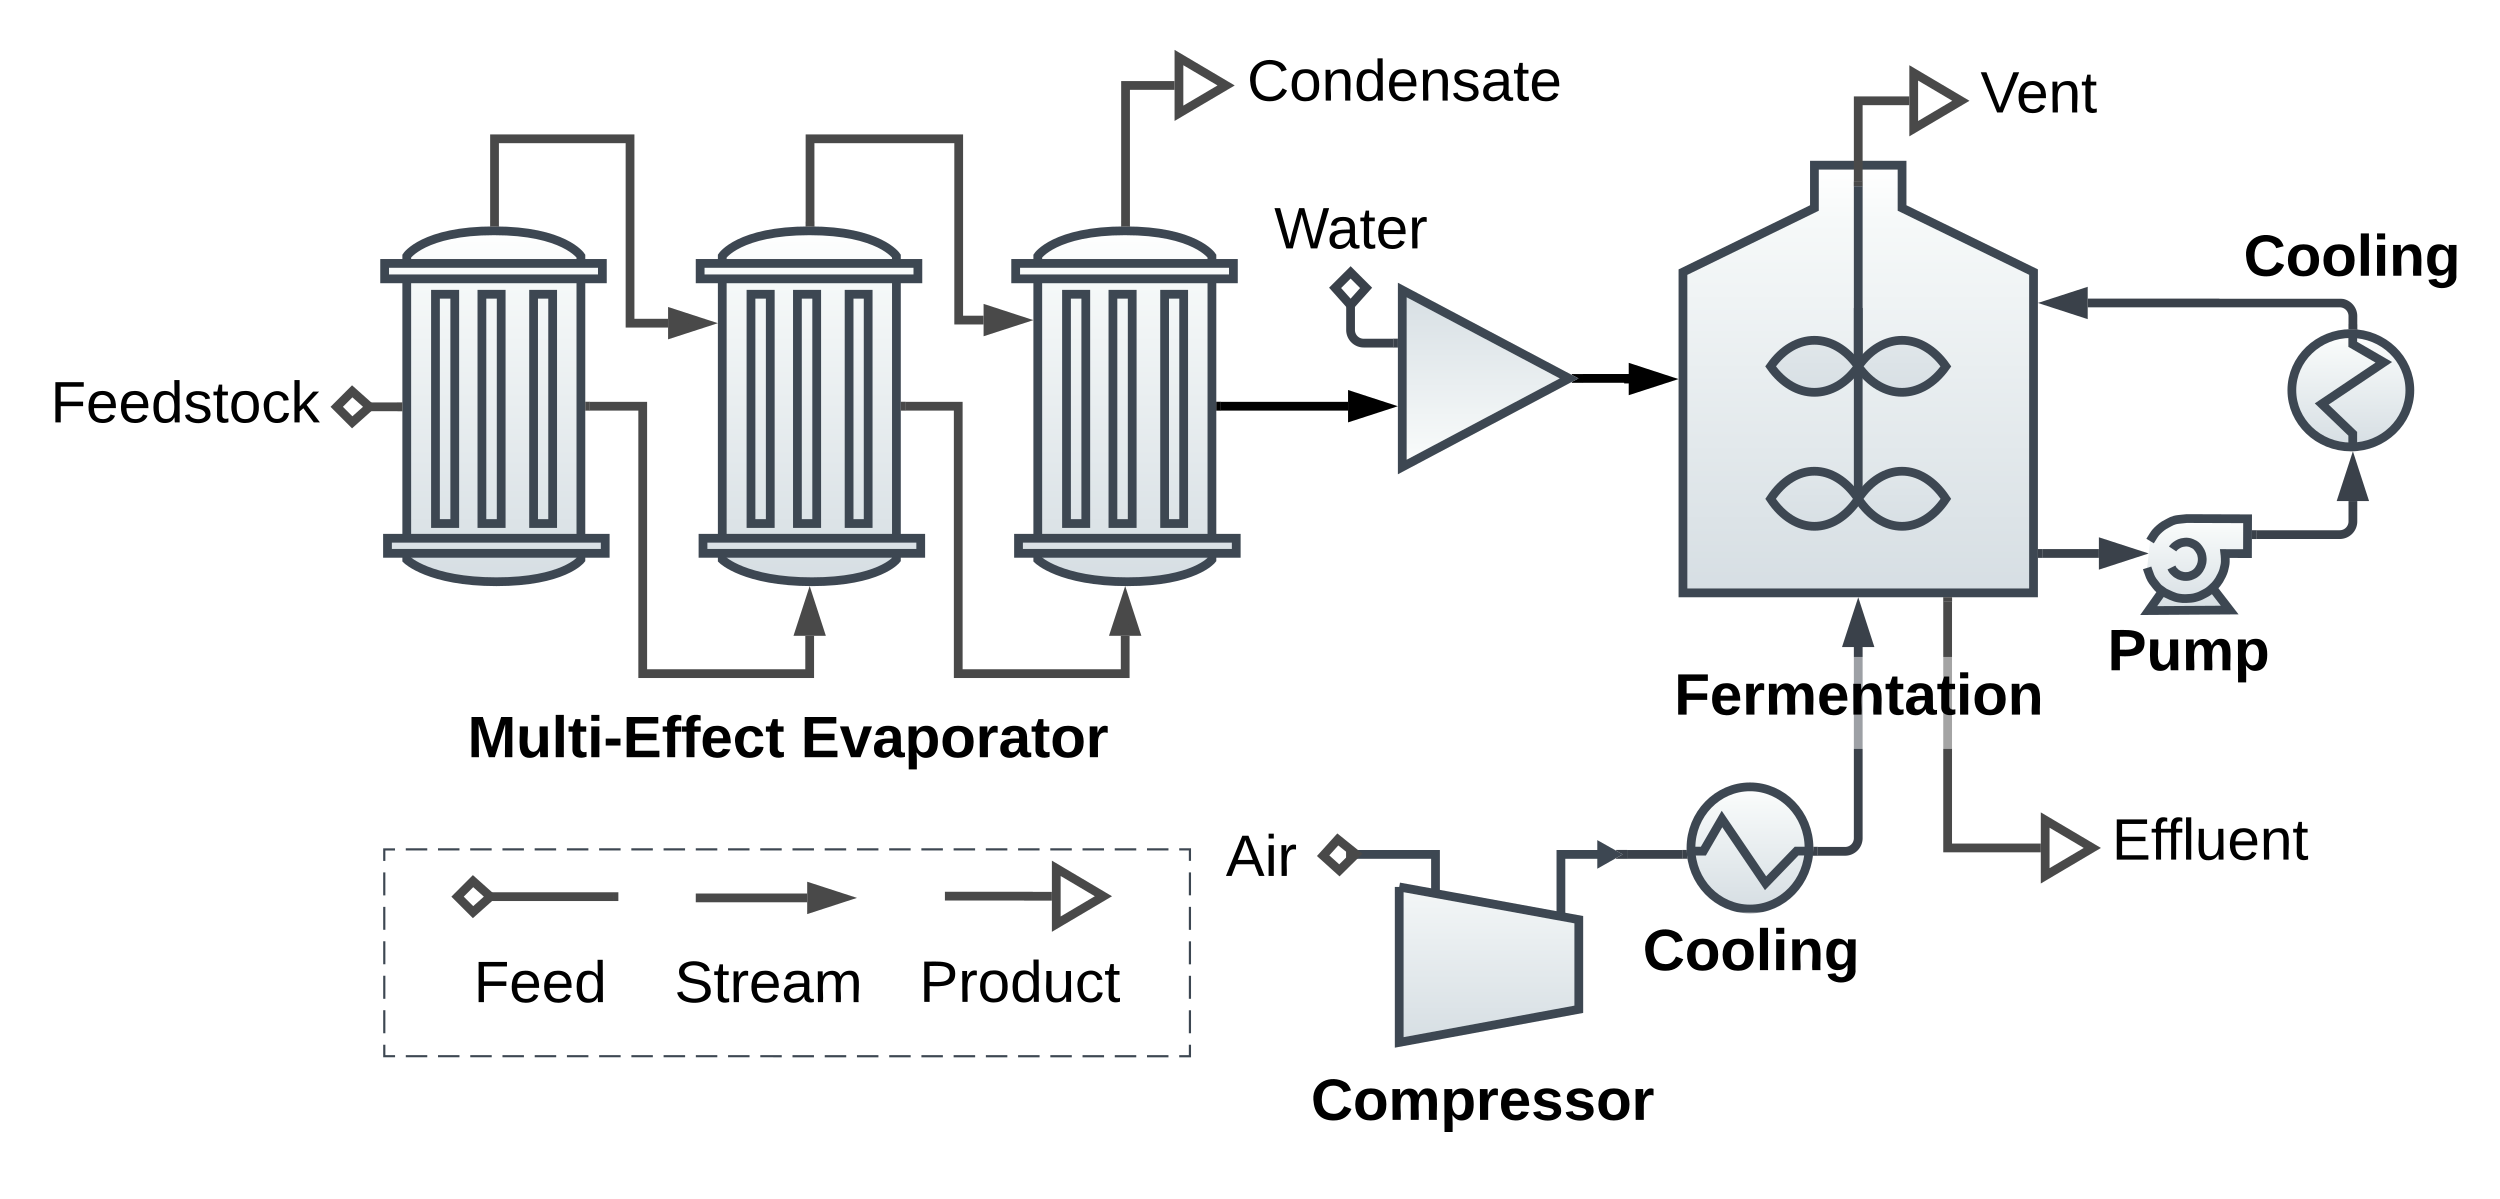 <svg xmlns="http://www.w3.org/2000/svg" xmlns:xlink="http://www.w3.org/1999/xlink" xmlns:lucid="lucid" width="1141" height="547"><g transform="translate(-174 -355)" lucid:page-tab-id="wiS7qh~P2~83"><path d="M942.1 479.2v146.38h160v-146.4l-60-29.26V430.4h-40v19.52z" stroke="#3d4752" stroke-width="4" fill="url(#a)"/><path d="M737.52 365.6H892v59.72H737.52z" fill="none"/><use xlink:href="#b" transform="matrix(1,0,0,1,737.521,365.596) translate(5.685 35.333)"/><path d="M439.12 610.42s-7.9 10.08-38.58 10.08c-30.7 0-40.9-10.08-40.9-10.08V471.86s7.6-11.52 39.8-11.52c32.1 0 39.68 11.52 39.68 11.52v138.56z" stroke="#3d4752" stroke-width="4" fill="url(#c)"/><path d="M349.55 475.22h99.37v7.04h-99.37z" stroke="#3d4752" stroke-width="4" fill="url(#d)"/><path d="M350.85 600.66h99.37v6.88h-99.37z" stroke="#3d4752" stroke-width="4" fill="url(#e)"/><path d="M372.75 489.3h8.8v104.64h-8.8z" stroke="#3d4752" stroke-width="4" fill="url(#f)"/><path d="M393.94 489.3h8.8v104.64h-8.8z" stroke="#3d4752" stroke-width="4" fill="url(#g)"/><path d="M417.53 489.3h8.7v104.64h-8.7z" stroke="#3d4752" stroke-width="4" fill="url(#h)"/><path d="M338.85 540.67h16.8" stroke="#494949" stroke-width="4" fill="none"/><path d="M327.68 540.67l7.07-7.07 7.93 7.07-7.93 7.08z" stroke="#494949" stroke-width="4" fill="#fff"/><path d="M357.65 542.67h-2.05v-4h2.05z" stroke="#494949" stroke-width=".05" fill="#494949"/><path d="M399.7 456.35v-38h61.85v84.15h17.36" stroke="#494949" stroke-width="4" fill="none"/><path d="M401.7 458.47l-2.25-.13-1.75.1v-2.14h4z" stroke="#494949" stroke-width=".05" fill="#494949"/><path d="M495.18 502.5l-14.27 4.63v-9.27z" stroke="#494949" stroke-width="4" fill="#494949"/><path d="M583.12 610.42s-7.9 10.08-38.58 10.08c-30.7 0-40.9-10.08-40.9-10.08V471.86s7.6-11.52 39.8-11.52c32.1 0 39.68 11.52 39.68 11.52v138.56z" stroke="#3d4752" stroke-width="4" fill="url(#i)"/><path d="M493.55 475.22h99.37v7.04h-99.37z" stroke="#3d4752" stroke-width="4" fill="url(#j)"/><path d="M494.85 600.66h99.37v6.88h-99.37z" stroke="#3d4752" stroke-width="4" fill="url(#k)"/><path d="M516.75 489.3h8.8v104.64h-8.8z" stroke="#3d4752" stroke-width="4" fill="url(#l)"/><path d="M537.94 489.3h8.8v104.64h-8.8z" stroke="#3d4752" stroke-width="4" fill="url(#m)"/><path d="M561.53 489.3h8.7v104.64h-8.7z" stroke="#3d4752" stroke-width="4" fill="url(#n)"/><path d="M443.12 540.4h24.22v122.05h76.2v-17.27" stroke="#494949" stroke-width="4" fill="none"/><path d="M443.18 542.4h-2.06v-4h2.06z" stroke="#494949" stroke-width=".05" fill="#494949"/><path d="M543.54 628.92l4.63 14.26h-9.27z" stroke="#494949" stroke-width="4" fill="#494949"/><path d="M727.12 610.42s-7.9 10.08-38.58 10.08c-30.7 0-40.9-10.08-40.9-10.08V471.86s7.6-11.52 39.8-11.52c32.1 0 39.68 11.52 39.68 11.52v138.56z" stroke="#3d4752" stroke-width="4" fill="url(#o)"/><path d="M637.55 475.22h99.37v7.04h-99.37z" stroke="#3d4752" stroke-width="4" fill="url(#p)"/><path d="M638.85 600.66h99.37v6.88h-99.37z" stroke="#3d4752" stroke-width="4" fill="url(#q)"/><path d="M660.75 489.3h8.8v104.64h-8.8z" stroke="#3d4752" stroke-width="4" fill="url(#r)"/><path d="M681.94 489.3h8.8v104.64h-8.8z" stroke="#3d4752" stroke-width="4" fill="url(#s)"/><path d="M705.53 489.3h8.7v104.64h-8.7z" stroke="#3d4752" stroke-width="4" fill="url(#t)"/><path d="M543.7 456.35v-38h67.85v82.74h11.36" stroke="#494949" stroke-width="4" fill="none"/><path d="M545.7 458.47l-2.25-.13-1.75.1v-2.14h4z" stroke="#494949" stroke-width=".05" fill="#494949"/><path d="M639.18 501.1l-14.27 4.62v-9.27z" stroke="#494949" stroke-width="4" fill="#494949"/><path d="M587.12 540.4h24.22v122.05h76.2v-17.27" stroke="#494949" stroke-width="4" fill="none"/><path d="M587.18 542.4h-2.06v-4h2.06z" stroke="#494949" stroke-width=".05" fill="#494949"/><path d="M687.54 628.92l4.63 14.26h-9.27z" stroke="#494949" stroke-width="4" fill="#494949"/><path d="M731.12 540.4h58.13" stroke="#000" stroke-width="4" fill="none"/><path d="M731.18 542.4h-2.06v-4h2.06z" stroke="#000" stroke-width=".05"/><path d="M805.52 540.4l-14.27 4.63v-9.27z" stroke="#000" stroke-width="4"/><path d="M1022.1 438v-37h23.32" stroke="#494949" stroke-width="4" fill="none"/><path d="M1020.1 440v-2.05h4V440z" stroke="#494949" stroke-width=".05" fill="#494949"/><path d="M1068.94 401l-21.52 12.73v-25.46z" stroke="#494949" stroke-width="4" fill="#fff"/><path d="M687.7 456.35V394h22.37" stroke="#494949" stroke-width="4" fill="none"/><path d="M689.7 458.47l-2.25-.13-1.75.1v-2.14h4z" stroke="#494949" stroke-width=".05" fill="#494949"/><path d="M733.6 394l-21.53 12.7v-25.44z" stroke="#494949" stroke-width="4" fill="#fff"/><path d="M371.17 674.26h324.15v39.86H371.17z" fill="#fff" fill-opacity="0"/><use xlink:href="#u" transform="matrix(1,0,0,1,376.173,679.26) translate(11.241 21.333)"/><use xlink:href="#v" transform="matrix(1,0,0,1,376.173,679.26) translate(163.315 21.333)"/><path d="M1022.1 440v82.22z" stroke="#3d4752" stroke-width="4" fill-opacity="0"/><path d="M1022.1 522.22c-11.13 15.78-28.9 15.78-40 0 11.1-15.87 28.87-15.87 40 0z" stroke="#3d4752" stroke-width="4" fill="url(#w)"/><path d="M1022.1 522.22c11.1-15.87 28.87-15.87 40 0-11.13 15.78-28.9 15.78-40 0z" stroke="#3d4752" stroke-width="4" fill="url(#x)"/><use xlink:href="#y" transform="matrix(1,0,0,1,952.087,543) translate(70 23.467)"/><path d="M192 500.63h132.85v83.54H192z" fill="#fff" fill-opacity="0"/><use xlink:href="#z" transform="matrix(1,0,0,1,197,505.631) translate(0.056 42.146)"/><path d="M1072.87 380h63.33v42h-63.34z" fill="#fff" fill-opacity="0"/><use xlink:href="#A" transform="matrix(1,0,0,1,1077.865,385) translate(0 21.333)"/><path d="M1062.9 629.58V742h42.52" stroke="#494949" stroke-width="4" fill="none"/><path d="M1064.9 629.63h-4v-2.05h4z" stroke="#494949" stroke-width=".05" fill="#494949"/><path d="M1128.94 742l-21.52 12.73v-25.46z" stroke="#494949" stroke-width="4" fill="#fff"/><path d="M1132.87 721h100v42h-100z" fill="#fff" fill-opacity="0"/><use xlink:href="#B" transform="matrix(1,0,0,1,1137.865,726.001) translate(0 21.333)"/><path d="M349.38 742.66H717.1v94.38H349.4z" fill-opacity="0"/><path d="M359.2 742.66h9.8m4.9 0h9.8m4.9 0h9.8m4.92 0h9.8m4.9 0h9.8m4.92 0h9.8m4.9 0h9.8m4.9 0h9.82m4.9 0h9.8m4.9 0h9.82m4.9 0h9.8m4.9 0h9.8m4.92 0h9.8m4.9 0h9.8m4.92 0h9.8m4.9 0h9.8m4.9 0h9.82m4.9 0h9.8m4.9 0h9.82m4.9 0h9.8m4.9 0h9.82m4.9 0h9.8m4.9 0h9.82m4.9 0h9.8m4.9 0h4.9v5.24m0 5.25v10.48m0 5.25v10.5m0 5.23v10.5m0 5.24v10.5m0 5.23v10.5m0 5.23v5.24h-4.9m-4.9 0h-9.8m-4.9 0h-9.8m-4.9 0h-9.82m-4.9 0h-9.8m-4.9 0h-9.82m-4.9 0h-9.8m-4.9 0h-9.82m-4.9 0h-9.8m-4.9 0h-9.8m-4.92 0h-9.8m-4.9 0h-9.8m-4.92 0h-9.8m-4.9 0H521m-4.9 0h-9.82m-4.9 0h-9.8m-4.9 0h-9.82m-4.9 0h-9.8m-4.9 0h-9.82m-4.9 0h-9.8m-4.9 0h-9.8m-4.92 0h-9.8m-4.9 0h-9.8m-4.92 0h-9.8m-4.9 0h-9.8m-4.9 0h-4.92v-5.24m0-5.24v-10.5m0-5.23v-10.5m0-5.24v-10.5m0-5.24V768.9m0-5.25v-10.48m0-5.25v-5.24h4.9" stroke="#3d4752" fill="none"/><path d="M394 764.23h60.22" stroke="#494949" stroke-width="4" fill="none"/><path d="M382.83 764.23l7.07-7.08 7.93 7.08-7.93 7.07z" stroke="#494949" stroke-width="4" fill="#fff"/><path d="M454.17 764.23h2.05M493.55 764.8h48.85M493.6 764.8h-2.05" stroke="#494949" stroke-width="4" fill="none"/><path d="M558.66 764.8l-14.26 4.64v-9.27z" stroke="#494949" stroke-width="4" fill="#494949"/><path d="M607.26 764h36.13v.05h10.68M607.3 764h-2.04" stroke="#494949" stroke-width="4" fill="none"/><path d="M677.6 764.05l-21.52 12.73V751.3z" stroke="#494949" stroke-width="4" fill="#fff"/><path d="M383.05 777.04h74.97v60h-74.97z" fill="none"/><use xlink:href="#C" transform="matrix(1,0,0,1,383.047,777.043) translate(7.167 35.333)"/><path d="M476.22 777.04h96.5v60h-96.5z" fill="none"/><use xlink:href="#D" transform="matrix(1,0,0,1,476.22,777.043) translate(5.611 35.333)"/><path d="M580 776.9h118.14v60H580z" fill="none"/><use xlink:href="#E" transform="matrix(1,0,0,1,580,776.905) translate(13.611 35.333)"/><path d="M1106.1 607.6h25.83" stroke="#3a414a" stroke-width="4" fill="none"/><path d="M1106.14 609.6h-2.05v-4h2.04z" stroke="#3a414a" stroke-width=".05" fill="#3a414a"/><path d="M1148.2 607.6l-14.27 4.64v-9.27z" stroke="#3a414a" stroke-width="4" fill="#3a414a"/><path d="M812.6 759.8l81.96 14.94v40.9l-81.96 15.12V759.8" stroke="#3d4752" stroke-width="4" fill="url(#F)"/><path d="M829.16 763.18v-18.23H790.4m96 26.77v-26.77h19.8" stroke="#3d4752" stroke-width="4" fill-opacity="0"/><path d="M905 741.84l5.52 3.1-5.52 3.12z" stroke="#3d4752" stroke-width="4" fill="url(#G)"/><path d="M1203.78 599h38.08a6 6 0 0 0 6-6v-9.3" stroke="#3a414a" stroke-width="4" fill="none"/><path d="M1203.83 601h-2.06v-4h2.06z" stroke="#3a414a" stroke-width=".05" fill="#3a414a"/><path d="M1247.86 567.42l4.63 14.27h-9.28z" stroke="#3a414a" stroke-width="4" fill="#3a414a"/><path d="M1273.86 533.12c0 14.28-12.06 25.87-26.93 25.87S1220 547.4 1220 533.1c0-14.27 12.07-25.86 26.93-25.86 14.87 0 26.93 11.6 26.93 25.86z" stroke="#3d4752" stroke-width="4" fill="url(#H)"/><path d="M1247.8 507.26v4.9l14.16 8.2-28.33 19.02 14.16 13.6v6" stroke="#3d4752" stroke-width="4" fill="none"/><path d="M1247.86 503.34v-4.07a6 6 0 0 0-6-6h-115.03" stroke="#3a414a" stroke-width="4" fill="none"/><path d="M1249.86 505.52l-2.88-.26-1.12.04v-2h4z" stroke="#3a414a" stroke-width=".05" fill="#3a414a"/><path d="M1110.56 493.27l14.27-4.63v9.27z" stroke="#3a414a" stroke-width="4" fill="#3a414a"/><path d="M1132.87 634.57h79.68v42h-79.68z" fill="#fff" fill-opacity=".5"/><use xlink:href="#I" transform="matrix(1,0,0,1,1137.865,639.569) translate(-1.963 21.333)"/><path d="M1186.93 454.5h120v36.86h-120z" fill="#fff" fill-opacity=".5"/><use xlink:href="#J" transform="matrix(1,0,0,1,1191.931,459.513) translate(6.056 21.333)"/><path d="M1003.5 743.55h12.6a6 6 0 0 0 6-6V650.3" stroke="#3a414a" stroke-width="4" fill="none"/><path d="M1003.55 745.55h-2.23l.3-3.53-.02-.47h1.95z" stroke="#3a414a" stroke-width=".05" fill="#3a414a"/><path d="M1022.1 634.05l4.62 14.26h-9.27z" stroke="#3a414a" stroke-width="4" fill="#3a414a"/><path d="M932.87 654.82h178.44v42H932.88z" fill="#fff" fill-opacity=".5"/><use xlink:href="#K" transform="matrix(1,0,0,1,937.865,659.821) translate(0.278 21.333)"/><path d="M761.18 839.76h178.45v42H761.18z" fill="#fff" fill-opacity=".5"/><use xlink:href="#L" transform="matrix(1,0,0,1,766.182,844.763) translate(6.13 21.333)"/><path d="M788.3 744.95h.1" stroke="#494949" stroke-width="4" fill="none"/><path d="M777.87 745.54l6.7-7.42 8.28 6.65-7.56 7.47z" stroke="#494949" stroke-width="4" fill="#fff"/><path d="M790.4 746.95h-2.05v-4h2.05z" stroke="#494949" stroke-width=".05" fill="#494949"/><path d="M723.66 726.58h51.38v39.86h-51.38z" fill="#fff" fill-opacity="0"/><use xlink:href="#M" transform="matrix(1,0,0,1,728.662,731.58) translate(4.778 23.208)"/><path d="M1022.1 495.56v87.1z" stroke="#3d4752" stroke-width="4" fill-opacity="0"/><path d="M1022.1 582.67c-11.13 16.72-28.9 16.72-40 0 11.1-16.8 28.87-16.8 40 0z" stroke="#3d4752" stroke-width="4" fill="url(#N)"/><path d="M1022.1 582.67c11.1-16.8 28.87-16.8 40 0-11.13 16.72-28.9 16.72-40 0z" stroke="#3d4752" stroke-width="4" fill="url(#O)"/><use xlink:href="#y" transform="matrix(1,0,0,1,952.087,604.391) translate(70 23.467)"/><path d="M999.63 742c0 15.4-12.07 27.88-26.93 27.88-14.87 0-26.94-12.5-26.94-27.88 0-15.4 12.07-27.88 26.94-27.88 14.86 0 26.93 12.5 26.93 27.88z" stroke="#3d4752" stroke-width="4" fill="url(#P)"/><path d="M945.76 743.45h5.66l8.5-14.66 19.88 29.32 14.17-14.67h5.66" stroke="#3d4752" stroke-width="4" fill="none"/><path d="M916.6 744.95h25.36" stroke="#3a414a" stroke-width="4" fill="none"/><path d="M916.65 746.95h-5.05v-.3l3-1.7-3-1.7v-.3h5.05zM944.05 746.24l.16.7h-2.3v-4h1.92z" stroke="#3a414a" stroke-width=".05" fill="#3a414a"/><path d="M912.7 771.43h120v36.84h-120z" fill="#fff" fill-opacity=".5"/><use xlink:href="#J" transform="matrix(1,0,0,1,917.695,776.43) translate(6.056 21.333)"/><path d="M896.43 527.7h20.83v.3h.1" stroke="#000" stroke-width="4" fill="none"/><path d="M896.48 529.7h-5.05v-.4l3-1.6-3-1.58v-.4h5.05z" stroke="#000" stroke-width=".05"/><path d="M933.6 528l-14.25 4.62v-9.27z" stroke="#000" stroke-width="4"/><path d="M743.02 440.33h94.8v36.17h-94.8z" fill="#fff" fill-opacity="0"/><use xlink:href="#Q" transform="matrix(1,0,0,1,748.024,445.334) translate(7.5 23.021)"/><path d="M890.16 487.95L814 528.38l76.16 40.35v-80.78z" stroke="#3d4752" stroke-width="4" fill="url(#R)" transform="matrix(-1,1.2246467991473532e-16,-1.2246467991473532e-16,-1,1704.154,1056.091)"/><path d="M810 511.6H796.4a6 6 0 0 1-6-6v-15.1" stroke="#3a414a" stroke-width="4" fill="none"/><path d="M812 513.6h-2.06v-4H812z" stroke="#3a414a" stroke-width=".05" fill="#3a414a"/><path d="M790.42 479.32l7.07 7.07-7.08 7.92-7.07-7.93z" stroke="#3a414a" stroke-width="4" fill="#fff"/><path d="M1160.9 624.87l-6.24 8.8 36.97-.24-7.84-10.16-.47.13" stroke="#3d4752" stroke-width="4" fill="url(#S)"/><path d="M1155.3 601.93s1.06-1.72 1.5-2.4c.52-.66.56-1.04 1.85-2.34 1.33-1.27 2.52-2.28 4.22-3.12 1.74-.88 2.7-1.72 5.5-2.02 2.8-.33 3.63-.38 3.63-.38l27.8.1-.05 15.9-10.32-.03s.18 1.47.18 2.35c0 .92.1 1.85-.22 3.23-.27 1.4-.55 2.6-1.37 4.28-.82 1.7-1.6 2.96-2.2 3.67-.6.75-1 1.26-2.24 2.35-1.24 1.13-1.97 1.68-3.4 2.4-1.42.75-2.25 1.2-3.25 1.47-1.05.28-1.37.5-3.02.66-1.65.12-2.7.2-3.8.12-1.1-.12-2.35-.25-3.3-.58-1.02-.34-2.67-1-3.6-1.52-.95-.5-1.05-.33-2.33-1.34-1.28-1-1.6-.92-2.7-2.35-1.15-1.4-2.2-2.7-2.85-4.3-.64-1.6-1.38-3.9-1.38-3.9" stroke="#3d4752" stroke-width="4" fill="url(#T)"/><path d="M1165.58 605.54s.45-.67.87-1.04c.46-.38.96-.76 1.56-1.1.6-.33 1.1-.58 1.84-.75.78-.2 2.07-.25 2.07-.25s1.43.08 2.2.46c.83.33 1.9.84 2.58 1.6.68.8.9 1.08 1.23 1.67.38.63.6.97.84 1.77.18.8.32 1.5.32 1.93 0 .46.05.75-.04 1.38-.14.7-.05.8-.33 1.48-.23.68-.2.76-.65 1.48-.4.7-.46.88-.9 1.38-.52.55-.66.76-1.2 1.13-.6.38-.74.55-1.57.85-.82.33-.96.4-1.6.5-.6.08-.87.08-1.42.08-.6-.04-.74 0-1.38-.17-.6-.16-1.33-.4-1.33-.4s-.46-.23-.92-.52c-.46-.28-.5-.24-1.05-.8-.55-.58-.78-.62-1.24-1.42l-.4-.8" stroke="#3d4752" stroke-width="4" fill="url(#U)"/><defs><linearGradient gradientUnits="userSpaceOnUse" id="a" x1="942.09" y1="430.4" x2="942.09" y2="625.58"><stop offset="0%" stop-color="#fff"/><stop offset="13.04%" stop-color="#f6f9f9"/><stop offset="100%" stop-color="#d6dee3"/></linearGradient><path d="M212-179c-10-28-35-45-73-45-59 0-87 40-87 99 0 60 29 101 89 101 43 0 62-24 78-52l27 14C228-24 195 4 139 4 59 4 22-46 18-125c-6-104 99-153 187-111 19 9 31 26 39 46" id="V"/><path d="M100-194c62-1 85 37 85 99 1 63-27 99-86 99S16-35 15-95c0-66 28-99 85-99zM99-20c44 1 53-31 53-75 0-43-8-75-51-75s-53 32-53 75 10 74 51 75" id="W"/><path d="M117-194c89-4 53 116 60 194h-32v-121c0-31-8-49-39-48C34-167 62-67 57 0H25l-1-190h30c1 10-1 24 2 32 11-22 29-35 61-36" id="X"/><path d="M85-194c31 0 48 13 60 33l-1-100h32l1 261h-30c-2-10 0-23-3-31C134-8 116 4 85 4 32 4 16-35 15-94c0-66 23-100 70-100zm9 24c-40 0-46 34-46 75 0 40 6 74 45 74 42 0 51-32 51-76 0-42-9-74-50-73" id="Y"/><path d="M100-194c63 0 86 42 84 106H49c0 40 14 67 53 68 26 1 43-12 49-29l28 8c-11 28-37 45-77 45C44 4 14-33 15-96c1-61 26-98 85-98zm52 81c6-60-76-77-97-28-3 7-6 17-6 28h103" id="Z"/><path d="M135-143c-3-34-86-38-87 0 15 53 115 12 119 90S17 21 10-45l28-5c4 36 97 45 98 0-10-56-113-15-118-90-4-57 82-63 122-42 12 7 21 19 24 35" id="aa"/><path d="M141-36C126-15 110 5 73 4 37 3 15-17 15-53c-1-64 63-63 125-63 3-35-9-54-41-54-24 1-41 7-42 31l-33-3c5-37 33-52 76-52 45 0 72 20 72 64v82c-1 20 7 32 28 27v20c-31 9-61-2-59-35zM48-53c0 20 12 33 32 33 41-3 63-29 60-74-43 2-92-5-92 41" id="ab"/><path d="M59-47c-2 24 18 29 38 22v24C64 9 27 4 27-40v-127H5v-23h24l9-43h21v43h35v23H59v120" id="ac"/><g id="b"><use transform="matrix(0.074,0,0,0.074,0,0)" xlink:href="#V"/><use transform="matrix(0.074,0,0,0.074,19.185,0)" xlink:href="#W"/><use transform="matrix(0.074,0,0,0.074,34,0)" xlink:href="#X"/><use transform="matrix(0.074,0,0,0.074,48.815,0)" xlink:href="#Y"/><use transform="matrix(0.074,0,0,0.074,63.63,0)" xlink:href="#Z"/><use transform="matrix(0.074,0,0,0.074,78.444,0)" xlink:href="#X"/><use transform="matrix(0.074,0,0,0.074,93.259,0)" xlink:href="#aa"/><use transform="matrix(0.074,0,0,0.074,106.593,0)" xlink:href="#ab"/><use transform="matrix(0.074,0,0,0.074,121.407,0)" xlink:href="#ac"/><use transform="matrix(0.074,0,0,0.074,128.815,0)" xlink:href="#Z"/></g><linearGradient gradientUnits="userSpaceOnUse" id="c" x1="349.55" y1="460.34" x2="349.55" y2="620.34"><stop offset="0%" stop-color="#fff"/><stop offset="13.04%" stop-color="#f6f9f9"/><stop offset="100%" stop-color="#d6dee3"/></linearGradient><linearGradient gradientUnits="userSpaceOnUse" id="d" x1="349.55" y1="460.34" x2="349.55" y2="620.34"><stop offset="0%" stop-color="#fff"/><stop offset="13.04%" stop-color="#f6f9f9"/><stop offset="100%" stop-color="#d6dee3"/></linearGradient><linearGradient gradientUnits="userSpaceOnUse" id="e" x1="349.55" y1="460.34" x2="349.55" y2="620.34"><stop offset="0%" stop-color="#fff"/><stop offset="13.04%" stop-color="#f6f9f9"/><stop offset="100%" stop-color="#d6dee3"/></linearGradient><linearGradient gradientUnits="userSpaceOnUse" id="f" x1="349.55" y1="460.34" x2="349.55" y2="620.34"><stop offset="0%" stop-color="#fff"/><stop offset="13.04%" stop-color="#f6f9f9"/><stop offset="100%" stop-color="#d6dee3"/></linearGradient><linearGradient gradientUnits="userSpaceOnUse" id="g" x1="349.55" y1="460.34" x2="349.55" y2="620.34"><stop offset="0%" stop-color="#fff"/><stop offset="13.04%" stop-color="#f6f9f9"/><stop offset="100%" stop-color="#d6dee3"/></linearGradient><linearGradient gradientUnits="userSpaceOnUse" id="h" x1="349.55" y1="460.34" x2="349.55" y2="620.34"><stop offset="0%" stop-color="#fff"/><stop offset="13.04%" stop-color="#f6f9f9"/><stop offset="100%" stop-color="#d6dee3"/></linearGradient><linearGradient gradientUnits="userSpaceOnUse" id="i" x1="493.55" y1="460.34" x2="493.55" y2="620.34"><stop offset="0%" stop-color="#fff"/><stop offset="13.04%" stop-color="#f6f9f9"/><stop offset="100%" stop-color="#d6dee3"/></linearGradient><linearGradient gradientUnits="userSpaceOnUse" id="j" x1="493.55" y1="460.34" x2="493.55" y2="620.34"><stop offset="0%" stop-color="#fff"/><stop offset="13.04%" stop-color="#f6f9f9"/><stop offset="100%" stop-color="#d6dee3"/></linearGradient><linearGradient gradientUnits="userSpaceOnUse" id="k" x1="493.55" y1="460.34" x2="493.55" y2="620.34"><stop offset="0%" stop-color="#fff"/><stop offset="13.04%" stop-color="#f6f9f9"/><stop offset="100%" stop-color="#d6dee3"/></linearGradient><linearGradient gradientUnits="userSpaceOnUse" id="l" x1="493.55" y1="460.34" x2="493.55" y2="620.34"><stop offset="0%" stop-color="#fff"/><stop offset="13.04%" stop-color="#f6f9f9"/><stop offset="100%" stop-color="#d6dee3"/></linearGradient><linearGradient gradientUnits="userSpaceOnUse" id="m" x1="493.55" y1="460.34" x2="493.55" y2="620.34"><stop offset="0%" stop-color="#fff"/><stop offset="13.04%" stop-color="#f6f9f9"/><stop offset="100%" stop-color="#d6dee3"/></linearGradient><linearGradient gradientUnits="userSpaceOnUse" id="n" x1="493.55" y1="460.34" x2="493.55" y2="620.34"><stop offset="0%" stop-color="#fff"/><stop offset="13.04%" stop-color="#f6f9f9"/><stop offset="100%" stop-color="#d6dee3"/></linearGradient><linearGradient gradientUnits="userSpaceOnUse" id="o" x1="637.55" y1="460.34" x2="637.55" y2="620.34"><stop offset="0%" stop-color="#fff"/><stop offset="13.04%" stop-color="#f6f9f9"/><stop offset="100%" stop-color="#d6dee3"/></linearGradient><linearGradient gradientUnits="userSpaceOnUse" id="p" x1="637.55" y1="460.34" x2="637.55" y2="620.34"><stop offset="0%" stop-color="#fff"/><stop offset="13.04%" stop-color="#f6f9f9"/><stop offset="100%" stop-color="#d6dee3"/></linearGradient><linearGradient gradientUnits="userSpaceOnUse" id="q" x1="637.55" y1="460.34" x2="637.55" y2="620.34"><stop offset="0%" stop-color="#fff"/><stop offset="13.04%" stop-color="#f6f9f9"/><stop offset="100%" stop-color="#d6dee3"/></linearGradient><linearGradient gradientUnits="userSpaceOnUse" id="r" x1="637.55" y1="460.34" x2="637.55" y2="620.34"><stop offset="0%" stop-color="#fff"/><stop offset="13.04%" stop-color="#f6f9f9"/><stop offset="100%" stop-color="#d6dee3"/></linearGradient><linearGradient gradientUnits="userSpaceOnUse" id="s" x1="637.55" y1="460.34" x2="637.55" y2="620.34"><stop offset="0%" stop-color="#fff"/><stop offset="13.04%" stop-color="#f6f9f9"/><stop offset="100%" stop-color="#d6dee3"/></linearGradient><linearGradient gradientUnits="userSpaceOnUse" id="t" x1="637.55" y1="460.34" x2="637.55" y2="620.34"><stop offset="0%" stop-color="#fff"/><stop offset="13.04%" stop-color="#f6f9f9"/><stop offset="100%" stop-color="#d6dee3"/></linearGradient><path d="M230 0l2-204L168 0h-37L68-204 70 0H24v-248h70l56 185 57-185h69V0h-46" id="ad"/><path d="M85 4C-2 5 27-109 22-190h50c7 57-23 150 33 157 60-5 35-97 40-157h50l1 190h-47c-2-12 1-28-3-38-12 25-28 42-61 42" id="ae"/><path d="M25 0v-261h50V0H25" id="af"/><path d="M115-3C79 11 28 4 28-45v-112H4v-33h27l15-45h31v45h36v33H77v99c-1 23 16 31 38 25v30" id="ag"/><path d="M25-224v-37h50v37H25zM25 0v-190h50V0H25" id="ah"/><path d="M14-72v-43h91v43H14" id="ai"/><path d="M24 0v-248h195v40H76v63h132v40H76v65h150V0H24" id="aj"/><path d="M121-226c-27-7-43 5-38 36h38v33H83V0H34v-157H6v-33h28c-9-59 32-81 87-68v32" id="ak"/><path d="M185-48c-13 30-37 53-82 52C43 2 14-33 14-96s30-98 90-98c62 0 83 45 84 108H66c0 31 8 55 39 56 18 0 30-7 34-22zm-45-69c5-46-57-63-70-21-2 6-4 13-4 21h74" id="al"/><path d="M190-63c-7 42-38 67-86 67-59 0-84-38-90-98-12-110 154-137 174-36l-49 2c-2-19-15-32-35-32-30 0-35 28-38 64-6 74 65 87 74 30" id="am"/><g id="u"><use transform="matrix(0.074,0,0,0.074,0,0)" xlink:href="#ad"/><use transform="matrix(0.074,0,0,0.074,22.148,0)" xlink:href="#ae"/><use transform="matrix(0.074,0,0,0.074,38.37,0)" xlink:href="#af"/><use transform="matrix(0.074,0,0,0.074,45.778,0)" xlink:href="#ag"/><use transform="matrix(0.074,0,0,0.074,54.593,0)" xlink:href="#ah"/><use transform="matrix(0.074,0,0,0.074,62,0)" xlink:href="#ai"/><use transform="matrix(0.074,0,0,0.074,70.815,0)" xlink:href="#aj"/><use transform="matrix(0.074,0,0,0.074,88.593,0)" xlink:href="#ak"/><use transform="matrix(0.074,0,0,0.074,97.407,0)" xlink:href="#ak"/><use transform="matrix(0.074,0,0,0.074,106.222,0)" xlink:href="#al"/><use transform="matrix(0.074,0,0,0.074,121.037,0)" xlink:href="#am"/><use transform="matrix(0.074,0,0,0.074,135.852,0)" xlink:href="#ag"/></g><path d="M128 0H69L1-190h53L99-40l48-150h52" id="an"/><path d="M133-34C117-15 103 5 69 4 32 3 11-16 11-54c-1-60 55-63 116-61 1-26-3-47-28-47-18 1-26 9-28 27l-52-2c7-38 36-58 82-57s74 22 75 68l1 82c-1 14 12 18 25 15v27c-30 8-71 5-69-32zm-48 3c29 0 43-24 42-57-32 0-66-3-65 30 0 17 8 27 23 27" id="ao"/><path d="M135-194c53 0 70 44 70 98 0 56-19 98-73 100-31 1-45-17-59-34 3 33 2 69 2 105H25l-1-265h48c2 10 0 23 3 31 11-24 29-35 60-35zM114-30c33 0 39-31 40-66 0-38-9-64-40-64-56 0-55 130 0 130" id="ap"/><path d="M110-194c64 0 96 36 96 99 0 64-35 99-97 99-61 0-95-36-95-99 0-62 34-99 96-99zm-1 164c35 0 45-28 45-65 0-40-10-65-43-65-34 0-45 26-45 65 0 36 10 65 43 65" id="aq"/><path d="M135-150c-39-12-60 13-60 57V0H25l-1-190h47c2 13-1 29 3 40 6-28 27-53 61-41v41" id="ar"/><g id="v"><use transform="matrix(0.074,0,0,0.074,0,0)" xlink:href="#aj"/><use transform="matrix(0.074,0,0,0.074,17.778,0)" xlink:href="#an"/><use transform="matrix(0.074,0,0,0.074,32.593,0)" xlink:href="#ao"/><use transform="matrix(0.074,0,0,0.074,47.407,0)" xlink:href="#ap"/><use transform="matrix(0.074,0,0,0.074,63.63,0)" xlink:href="#aq"/><use transform="matrix(0.074,0,0,0.074,79.852,0)" xlink:href="#ar"/><use transform="matrix(0.074,0,0,0.074,90.222,0)" xlink:href="#ao"/><use transform="matrix(0.074,0,0,0.074,105.037,0)" xlink:href="#ag"/><use transform="matrix(0.074,0,0,0.074,113.852,0)" xlink:href="#aq"/><use transform="matrix(0.074,0,0,0.074,130.074,0)" xlink:href="#ar"/></g><linearGradient gradientUnits="userSpaceOnUse" id="w" x1="982.09" y1="440" x2="982.09" y2="538"><stop offset="0%" stop-color="#fff"/><stop offset="13.04%" stop-color="#f6f9f9"/><stop offset="100%" stop-color="#d6dee3"/></linearGradient><linearGradient gradientUnits="userSpaceOnUse" id="x" x1="982.09" y1="440" x2="982.09" y2="538"><stop offset="0%" stop-color="#fff"/><stop offset="13.04%" stop-color="#f6f9f9"/><stop offset="100%" stop-color="#d6dee3"/></linearGradient><path d="M63-220v92h138v28H63V0H30v-248h175v28H63" id="as"/><path d="M96-169c-40 0-48 33-48 73s9 75 48 75c24 0 41-14 43-38l32 2c-6 37-31 61-74 61-59 0-76-41-82-99-10-93 101-131 147-64 4 7 5 14 7 22l-32 3c-4-21-16-35-41-35" id="at"/><path d="M143 0L79-87 56-68V0H24v-261h32v163l83-92h37l-77 82L181 0h-38" id="au"/><g id="z"><use transform="matrix(0.074,0,0,0.074,0,0)" xlink:href="#as"/><use transform="matrix(0.074,0,0,0.074,16.222,0)" xlink:href="#Z"/><use transform="matrix(0.074,0,0,0.074,31.037,0)" xlink:href="#Z"/><use transform="matrix(0.074,0,0,0.074,45.852,0)" xlink:href="#Y"/><use transform="matrix(0.074,0,0,0.074,60.667,0)" xlink:href="#aa"/><use transform="matrix(0.074,0,0,0.074,74,0)" xlink:href="#ac"/><use transform="matrix(0.074,0,0,0.074,81.407,0)" xlink:href="#W"/><use transform="matrix(0.074,0,0,0.074,96.222,0)" xlink:href="#at"/><use transform="matrix(0.074,0,0,0.074,109.556,0)" xlink:href="#au"/></g><path d="M137 0h-34L2-248h35l83 218 83-218h36" id="av"/><g id="A"><use transform="matrix(0.074,0,0,0.074,0,0)" xlink:href="#av"/><use transform="matrix(0.074,0,0,0.074,16.296,0)" xlink:href="#Z"/><use transform="matrix(0.074,0,0,0.074,31.111,0)" xlink:href="#X"/><use transform="matrix(0.074,0,0,0.074,45.926,0)" xlink:href="#ac"/></g><path d="M30 0v-248h187v28H63v79h144v27H63v87h162V0H30" id="aw"/><path d="M101-234c-31-9-42 10-38 44h38v23H63V0H32v-167H5v-23h27c-7-52 17-82 69-68v24" id="ax"/><path d="M24 0v-261h32V0H24" id="ay"/><path d="M84 4C-5 8 30-112 23-190h32v120c0 31 7 50 39 49 72-2 45-101 50-169h31l1 190h-30c-1-10 1-25-2-33-11 22-28 36-60 37" id="az"/><g id="B"><use transform="matrix(0.074,0,0,0.074,0,0)" xlink:href="#aw"/><use transform="matrix(0.074,0,0,0.074,17.778,0)" xlink:href="#ax"/><use transform="matrix(0.074,0,0,0.074,24.667,0)" xlink:href="#ax"/><use transform="matrix(0.074,0,0,0.074,32.074,0)" xlink:href="#ay"/><use transform="matrix(0.074,0,0,0.074,37.926,0)" xlink:href="#az"/><use transform="matrix(0.074,0,0,0.074,52.741,0)" xlink:href="#Z"/><use transform="matrix(0.074,0,0,0.074,67.556,0)" xlink:href="#X"/><use transform="matrix(0.074,0,0,0.074,82.37,0)" xlink:href="#ac"/></g><g id="C"><use transform="matrix(0.074,0,0,0.074,0,0)" xlink:href="#as"/><use transform="matrix(0.074,0,0,0.074,16.222,0)" xlink:href="#Z"/><use transform="matrix(0.074,0,0,0.074,31.037,0)" xlink:href="#Z"/><use transform="matrix(0.074,0,0,0.074,45.852,0)" xlink:href="#Y"/></g><path d="M185-189c-5-48-123-54-124 2 14 75 158 14 163 119 3 78-121 87-175 55-17-10-28-26-33-46l33-7c5 56 141 63 141-1 0-78-155-14-162-118-5-82 145-84 179-34 5 7 8 16 11 25" id="aA"/><path d="M114-163C36-179 61-72 57 0H25l-1-190h30c1 12-1 29 2 39 6-27 23-49 58-41v29" id="aB"/><path d="M210-169c-67 3-38 105-44 169h-31v-121c0-29-5-50-35-48C34-165 62-65 56 0H25l-1-190h30c1 10-1 24 2 32 10-44 99-50 107 0 11-21 27-35 58-36 85-2 47 119 55 194h-31v-121c0-29-5-49-35-48" id="aC"/><g id="D"><use transform="matrix(0.074,0,0,0.074,0,0)" xlink:href="#aA"/><use transform="matrix(0.074,0,0,0.074,17.778,0)" xlink:href="#ac"/><use transform="matrix(0.074,0,0,0.074,25.185,0)" xlink:href="#aB"/><use transform="matrix(0.074,0,0,0.074,34,0)" xlink:href="#Z"/><use transform="matrix(0.074,0,0,0.074,48.815,0)" xlink:href="#ab"/><use transform="matrix(0.074,0,0,0.074,63.63,0)" xlink:href="#aC"/></g><path d="M30-248c87 1 191-15 191 75 0 78-77 80-158 76V0H30v-248zm33 125c57 0 124 11 124-50 0-59-68-47-124-48v98" id="aD"/><g id="E"><use transform="matrix(0.074,0,0,0.074,0,0)" xlink:href="#aD"/><use transform="matrix(0.074,0,0,0.074,17.778,0)" xlink:href="#aB"/><use transform="matrix(0.074,0,0,0.074,26.593,0)" xlink:href="#W"/><use transform="matrix(0.074,0,0,0.074,41.407,0)" xlink:href="#Y"/><use transform="matrix(0.074,0,0,0.074,56.222,0)" xlink:href="#az"/><use transform="matrix(0.074,0,0,0.074,71.037,0)" xlink:href="#at"/><use transform="matrix(0.074,0,0,0.074,84.37,0)" xlink:href="#ac"/></g><linearGradient gradientUnits="userSpaceOnUse" id="F" x1="790.4" y1="741.84" x2="790.4" y2="830.76"><stop offset="0%" stop-color="#fff"/><stop offset="13.04%" stop-color="#f6f9f9"/><stop offset="100%" stop-color="#d6dee3"/></linearGradient><linearGradient gradientUnits="userSpaceOnUse" id="G" x1="790.4" y1="741.84" x2="790.4" y2="830.76"><stop offset="0%" stop-color="#fff"/><stop offset="13.04%" stop-color="#f6f9f9"/><stop offset="100%" stop-color="#d6dee3"/></linearGradient><linearGradient gradientUnits="userSpaceOnUse" id="H" x1="1220" y1="507.26" x2="1220" y2="558.99"><stop offset="0%" stop-color="#fff"/><stop offset="13.04%" stop-color="#f6f9f9"/><stop offset="100%" stop-color="#d6dee3"/></linearGradient><path d="M24-248c93 1 206-16 204 79-1 75-69 88-152 82V0H24v-248zm52 121c47 0 100 7 100-41 0-47-54-39-100-39v80" id="aE"/><path d="M220-157c-53 9-28 100-34 157h-49v-107c1-27-5-49-29-50C55-147 81-57 75 0H25l-1-190h47c2 12-1 28 3 38 10-53 101-56 108 0 13-22 24-43 59-42 82 1 51 116 57 194h-49v-107c-1-25-5-48-29-50" id="aF"/><g id="I"><use transform="matrix(0.074,0,0,0.074,0,0)" xlink:href="#aE"/><use transform="matrix(0.074,0,0,0.074,17.778,0)" xlink:href="#ae"/><use transform="matrix(0.074,0,0,0.074,34,0)" xlink:href="#aF"/><use transform="matrix(0.074,0,0,0.074,57.704,0)" xlink:href="#ap"/></g><path d="M67-125c0 53 21 87 73 88 37 1 54-22 65-47l45 17C233-25 199 4 140 4 58 4 20-42 15-125 8-235 124-281 211-232c18 10 29 29 36 50l-46 12c-8-25-30-41-62-41-52 0-71 34-72 86" id="aG"/><path d="M135-194c87-1 58 113 63 194h-50c-7-57 23-157-34-157-59 0-34 97-39 157H25l-1-190h47c2 12-1 28 3 38 12-26 28-41 61-42" id="aH"/><path d="M195-6C206 82 75 100 31 46c-4-6-6-13-8-21l49-6c3 16 16 24 34 25 40 0 42-37 40-79-11 22-30 35-61 35-53 0-70-43-70-97 0-56 18-96 73-97 30 0 46 14 59 34l2-30h47zm-90-29c32 0 41-27 41-63 0-35-9-62-40-62-32 0-39 29-40 63 0 36 9 62 39 62" id="aI"/><g id="J"><use transform="matrix(0.074,0,0,0.074,0,0)" xlink:href="#aG"/><use transform="matrix(0.074,0,0,0.074,19.185,0)" xlink:href="#aq"/><use transform="matrix(0.074,0,0,0.074,35.407,0)" xlink:href="#aq"/><use transform="matrix(0.074,0,0,0.074,51.63,0)" xlink:href="#af"/><use transform="matrix(0.074,0,0,0.074,59.037,0)" xlink:href="#ah"/><use transform="matrix(0.074,0,0,0.074,66.444,0)" xlink:href="#aH"/><use transform="matrix(0.074,0,0,0.074,82.667,0)" xlink:href="#aI"/></g><path d="M76-208v77h127v40H76V0H24v-248h183v40H76" id="aJ"/><g id="K"><use transform="matrix(0.074,0,0,0.074,0,0)" xlink:href="#aJ"/><use transform="matrix(0.074,0,0,0.074,16.222,0)" xlink:href="#al"/><use transform="matrix(0.074,0,0,0.074,31.037,0)" xlink:href="#ar"/><use transform="matrix(0.074,0,0,0.074,41.407,0)" xlink:href="#aF"/><use transform="matrix(0.074,0,0,0.074,65.111,0)" xlink:href="#al"/><use transform="matrix(0.074,0,0,0.074,79.926,0)" xlink:href="#aH"/><use transform="matrix(0.074,0,0,0.074,96.148,0)" xlink:href="#ag"/><use transform="matrix(0.074,0,0,0.074,104.963,0)" xlink:href="#ao"/><use transform="matrix(0.074,0,0,0.074,119.778,0)" xlink:href="#ag"/><use transform="matrix(0.074,0,0,0.074,128.593,0)" xlink:href="#ah"/><use transform="matrix(0.074,0,0,0.074,136,0)" xlink:href="#aq"/><use transform="matrix(0.074,0,0,0.074,152.222,0)" xlink:href="#aH"/></g><path d="M137-138c1-29-70-34-71-4 15 46 118 7 119 86 1 83-164 76-172 9l43-7c4 19 20 25 44 25 33 8 57-30 24-41C81-84 22-81 20-136c-2-80 154-74 161-7" id="aK"/><g id="L"><use transform="matrix(0.074,0,0,0.074,0,0)" xlink:href="#aG"/><use transform="matrix(0.074,0,0,0.074,19.185,0)" xlink:href="#aq"/><use transform="matrix(0.074,0,0,0.074,35.407,0)" xlink:href="#aF"/><use transform="matrix(0.074,0,0,0.074,59.111,0)" xlink:href="#ap"/><use transform="matrix(0.074,0,0,0.074,75.333,0)" xlink:href="#ar"/><use transform="matrix(0.074,0,0,0.074,85.704,0)" xlink:href="#al"/><use transform="matrix(0.074,0,0,0.074,100.519,0)" xlink:href="#aK"/><use transform="matrix(0.074,0,0,0.074,115.333,0)" xlink:href="#aK"/><use transform="matrix(0.074,0,0,0.074,130.148,0)" xlink:href="#aq"/><use transform="matrix(0.074,0,0,0.074,146.37,0)" xlink:href="#ar"/></g><path d="M205 0l-28-72H64L36 0H1l101-248h38L239 0h-34zm-38-99l-47-123c-12 45-31 82-46 123h93" id="aL"/><path d="M24-231v-30h32v30H24zM24 0v-190h32V0H24" id="aM"/><g id="M"><use transform="matrix(0.074,0,0,0.074,0,0)" xlink:href="#aL"/><use transform="matrix(0.074,0,0,0.074,17.778,0)" xlink:href="#aM"/><use transform="matrix(0.074,0,0,0.074,23.63,0)" xlink:href="#aB"/></g><linearGradient gradientUnits="userSpaceOnUse" id="N" x1="982.09" y1="495.56" x2="982.09" y2="599.39"><stop offset="0%" stop-color="#fff"/><stop offset="13.04%" stop-color="#f6f9f9"/><stop offset="100%" stop-color="#d6dee3"/></linearGradient><linearGradient gradientUnits="userSpaceOnUse" id="O" x1="982.09" y1="495.56" x2="982.09" y2="599.39"><stop offset="0%" stop-color="#fff"/><stop offset="13.04%" stop-color="#f6f9f9"/><stop offset="100%" stop-color="#d6dee3"/></linearGradient><linearGradient gradientUnits="userSpaceOnUse" id="P" x1="945.76" y1="714.12" x2="945.76" y2="769.88"><stop offset="0%" stop-color="#fff"/><stop offset="13.04%" stop-color="#f6f9f9"/><stop offset="100%" stop-color="#d6dee3"/></linearGradient><path d="M266 0h-40l-56-210L115 0H75L2-248h35L96-30l15-64 43-154h32l59 218 59-218h35" id="aN"/><g id="Q"><use transform="matrix(0.074,0,0,0.074,0,0)" xlink:href="#aN"/><use transform="matrix(0.074,0,0,0.074,24.148,0)" xlink:href="#ab"/><use transform="matrix(0.074,0,0,0.074,38.963,0)" xlink:href="#ac"/><use transform="matrix(0.074,0,0,0.074,46.37,0)" xlink:href="#Z"/><use transform="matrix(0.074,0,0,0.074,61.185,0)" xlink:href="#aB"/></g><linearGradient gradientUnits="userSpaceOnUse" id="R" x1="812.15" y1="486.28" x2="812.15" y2="569.81"><stop offset="0%" stop-color="#fff"/><stop offset="13.04%" stop-color="#f6f9f9"/><stop offset="100%" stop-color="#d6dee3"/></linearGradient><linearGradient gradientUnits="userSpaceOnUse" id="S" x1="1153.92" y1="591.68" x2="1153.92" y2="633.68"><stop offset="0%" stop-color="#fff"/><stop offset="13.04%" stop-color="#f6f9f9"/><stop offset="100%" stop-color="#d6dee3"/></linearGradient><linearGradient gradientUnits="userSpaceOnUse" id="T" x1="1153.92" y1="591.68" x2="1153.92" y2="633.68"><stop offset="0%" stop-color="#fff"/><stop offset="13.04%" stop-color="#f6f9f9"/><stop offset="100%" stop-color="#d6dee3"/></linearGradient><linearGradient gradientUnits="userSpaceOnUse" id="U" x1="1153.92" y1="591.68" x2="1153.92" y2="633.68"><stop offset="0%" stop-color="#fff"/><stop offset="13.04%" stop-color="#f6f9f9"/><stop offset="100%" stop-color="#d6dee3"/></linearGradient></defs></g></svg>